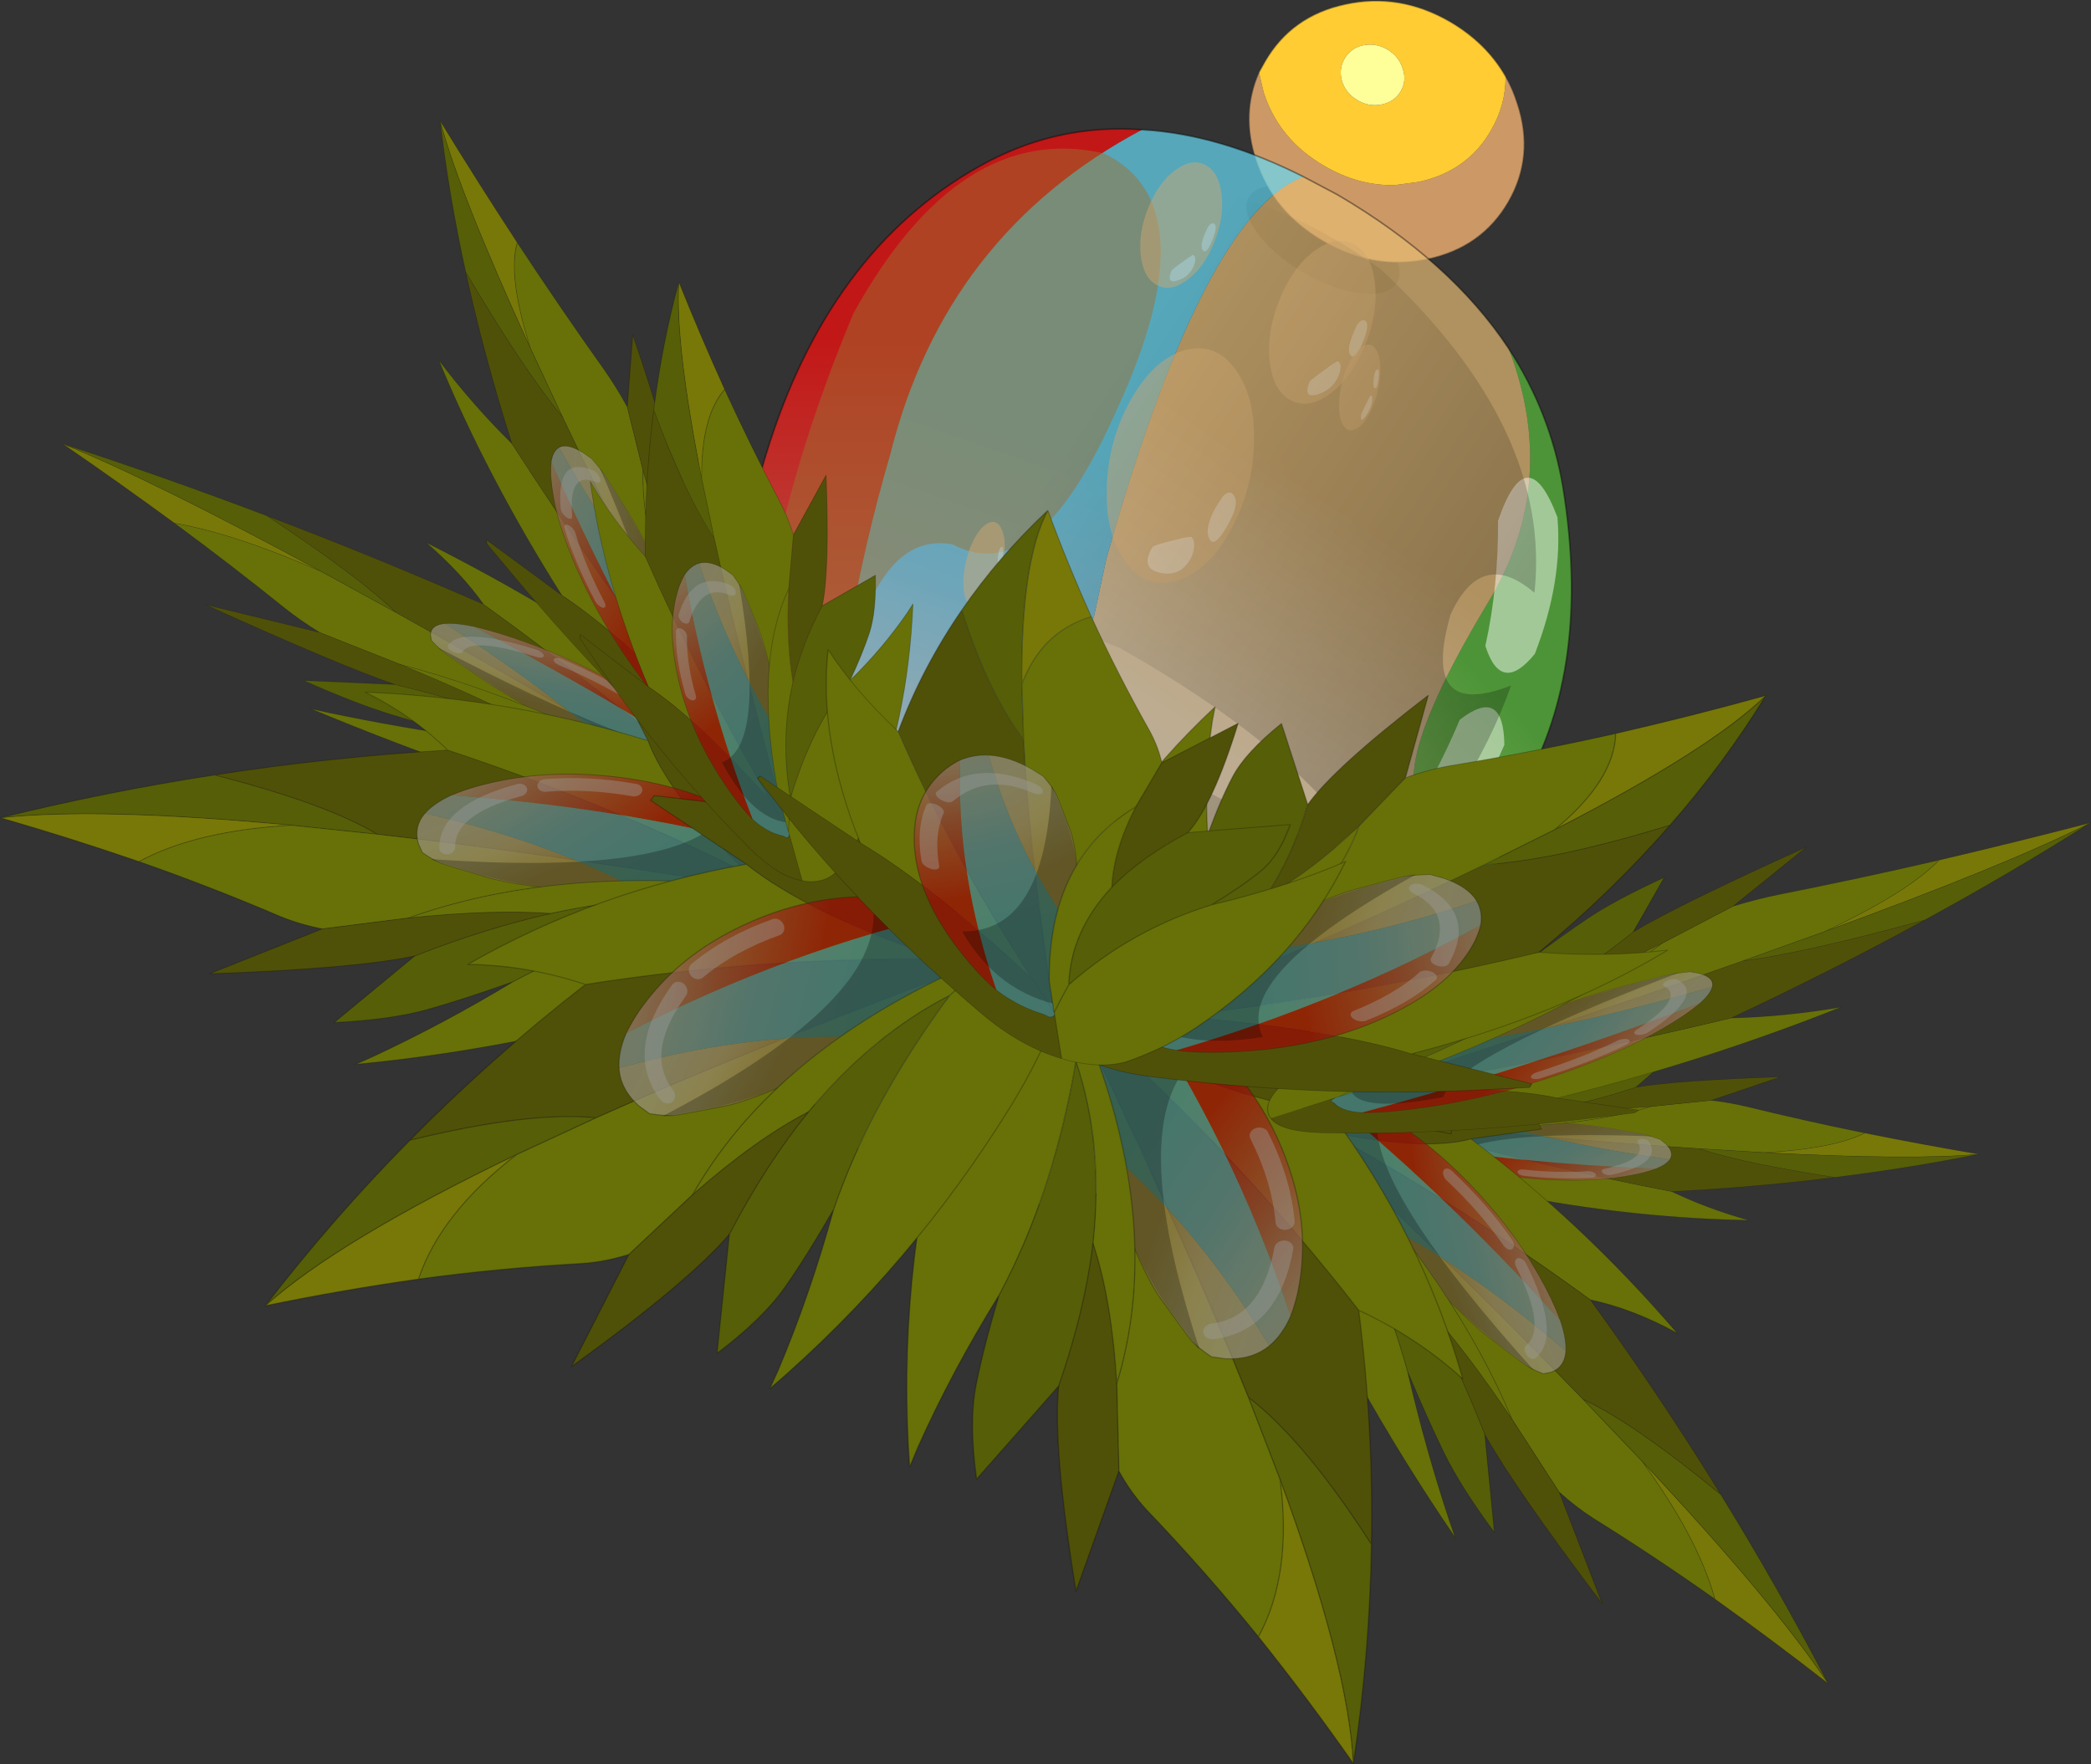 <svg viewBox="0 0 264.12 222.82" xmlns="http://www.w3.org/2000/svg" xmlns:xlink="http://www.w3.org/1999/xlink"><rect x="0" y="0" width="264.12" height="222.82" fill="#333333" stroke="none"/><g transform="translate(-156.08 -85.468)"><use transform="translate(313.5 85.45)" width="35.2" height="37.1" xlink:href="#a"/><use transform="translate(155 95.6)" width="274" height="218.7" xlink:href="#b"/></g><defs><linearGradient id="g" x1="-819.2" x2="819.2" gradientTransform="matrix(-.007 .066 -.028 0 115.8 78.95)" gradientUnits="userSpaceOnUse"><stop stop-color="#ff0b0b" stop-opacity=".702" offset=".067"/><stop stop-color="#f56b58" stop-opacity=".702" offset=".514"/><stop stop-color="#fbe7d9" stop-opacity=".651" offset="1"/></linearGradient><linearGradient id="h" x1="-819.2" x2="819.2" gradientTransform="matrix(-.025 .038 -.016 -.017 169.75 101.05)" gradientUnits="userSpaceOnUse"><stop stop-color="#59be3a" stop-opacity=".702" offset=".067"/><stop stop-color="#baf57c" stop-opacity=".702" offset=".514"/><stop stop-color="#d2f4d6" stop-opacity=".651" offset="1"/></linearGradient><linearGradient id="i" x1="-819.2" x2="819.2" gradientTransform="matrix(-.018 .038 -.025 -.017 157.45 79.5)" gradientUnits="userSpaceOnUse"><stop stop-color="#e6ba73" stop-opacity=".702" offset=".067"/><stop stop-color="#f8ddb1" stop-opacity=".702" offset=".506"/><stop stop-color="#fef4e0" stop-opacity=".651" offset="1"/></linearGradient><linearGradient id="j" x1="-819.2" x2="819.2" gradientTransform="matrix(-.009 .031 -.023 -.008 129.9 65.8)" gradientUnits="userSpaceOnUse"><stop stop-color="#65d8f3" stop-opacity=".702" offset=".067"/><stop stop-color="#87d6f2" stop-opacity=".702" offset=".514"/><stop stop-color="#d5ebf5" stop-opacity=".651" offset="1"/></linearGradient><linearGradient id="l" x1="-819.2" x2="819.2" gradientTransform="matrix(-.026 -.029 .041 -.062 150.25 81.95)" gradientUnits="userSpaceOnUse"><stop stop-opacity=".224" offset="0"/><stop stop-opacity="0" offset="1"/></linearGradient><linearGradient id="n" x1="-819.2" x2="819.2" gradientTransform="matrix(-.025 -.011 .008 -.006 107.75 29.65)" gradientUnits="userSpaceOnUse"><stop stop-color="#9e0606" stop-opacity=".702" offset=".067"/><stop stop-color="#984236" stop-opacity=".702" offset=".514"/><stop stop-color="#9b8f86" stop-opacity=".651" offset="1"/></linearGradient><linearGradient id="o" x1="-819.2" x2="819.2" gradientTransform="matrix(-.014 -.009 .008 -.003 92.3 42.35)" gradientUnits="userSpaceOnUse"><stop stop-color="#8e7347" stop-opacity=".702" offset=".067"/><stop stop-color="#9a896d" stop-opacity=".702" offset=".506"/><stop stop-color="#9d978b" stop-opacity=".651" offset="1"/></linearGradient><linearGradient id="p" x1="-819.2" x2="819.2" gradientTransform="matrix(-.025 -.013 .011 -.007 108.05 38.35)" gradientUnits="userSpaceOnUse"><stop stop-color="#3e8696" stop-opacity=".702" offset=".067"/><stop stop-color="#538496" stop-opacity=".702" offset=".514"/><stop stop-color="#849198" stop-opacity=".651" offset="1"/></linearGradient><g id="a"><path d="M331.45 116.65q2.1 2.8 1.1 4.5-1 1.75-4.5 1.35-3.4-.35-7.25-2.55-3.85-2.25-5.9-5.05t-1.05-4.55q1-1.7 4.45-1.3 3.45.3 7.3 2.55 3.85 2.2 5.85 5.05" fill-opacity=".49" fill-rule="evenodd" transform="translate(-313.5 -85.45)"/><path d="M346.25 95.1q.9 1.55 1.5 3.45 2.2 6.65-1.15 12.45-3.35 5.75-10.15 7.2t-13.2-2.25-8.55-10.3q-1.9-5.85.4-11.05l.6 2.55q1.95 6 7.7 9.3 4.3 2.5 8.85 2.4l3-.4q6.2-1.35 9.15-6.5 1.9-3.25 1.85-6.85" fill="#c96" fill-rule="evenodd" transform="translate(-313.5 -85.45)"/><path d="M346.25 95.1q.05 3.6-1.85 6.85-2.95 5.15-9.15 6.5l-3 .4q-4.55.1-8.85-2.4-5.75-3.3-7.7-9.3l-.6-2.55.75-1.35Q319.2 87.45 326 86q6.85-1.5 13.25 2.2 4.6 2.7 7 6.9m-20.35-2.2q-.75 1.3-.3 2.85.5 1.55 2 2.4 1.45.85 3.05.5T333 97q.8-1.35.25-2.9-.5-1.55-1.95-2.4-1.5-.85-3.1-.5-1.5.35-2.3 1.7" fill="#fc3" fill-rule="evenodd" transform="translate(-313.5 -85.45)"/><path d="M325.9 92.9q.8-1.35 2.3-1.7 1.6-.35 3.1.5 1.45.85 1.95 2.4.55 1.55-.25 2.9-.75 1.3-2.35 1.65t-3.05-.5q-1.5-.85-2-2.4-.45-1.55.3-2.85" fill="#ff9" fill-rule="evenodd" transform="translate(-313.5 -85.45)"/><path d="M1.6 9.15q-2.3 5.2-.4 11.05 2.15 6.6 8.55 10.3t13.2 2.25 10.15-7.2q3.35-5.8 1.15-12.45-.6-1.9-1.5-3.45M1.6 9.15l.75-1.35Q5.7 2 12.5.55q6.85-1.5 13.25 2.2 4.6 2.7 7 6.9" fill="none" stroke="#282828" stroke-linecap="round" stroke-linejoin="round" stroke-opacity=".4" stroke-width=".2"/></g><g id="b" transform="translate(-.95 .05)"><use transform="translate(93.4 6)" width="107.25" height="136.2" xlink:href="#c"/><use transform="matrix(.247 .136 .207 -.504 159.65 37.4)" width="43.5" height="39" xlink:href="#d"/><use transform="matrix(.19 .104 .159 -.388 144 23.55)" width="43.5" height="39" xlink:href="#d"/><use transform="matrix(.28 .396 .361 -.617 138 52.05)" width="43.5" height="39" xlink:href="#d"/><use transform="matrix(.117 -.05 .03 -.272 170.65 45.15)" width="43.5" height="39" xlink:href="#d"/><use transform="matrix(.117 -.05 .03 -.272 123.2 67.55)" width="43.5" height="39" xlink:href="#d"/><use transform="translate(97.35 12.75)" width="98.7" height="124.3" xlink:href="#e"/><use transform="matrix(.611 .257 -.11 .262 12.5 39.598)" width="161.05" height="89.75" xlink:href="#f"/><use transform="matrix(-.467 .034 -.188 -.267 256.52 141.97)" width="161.05" height="89.75" xlink:href="#f"/><use transform="matrix(.662 -.058 .046 .529 .93 80.503)" width="161.05" height="89.75" xlink:href="#f"/><use transform="matrix(-.378 -.546 -.353 .244 241.42 196.73)" width="161.05" height="89.75" xlink:href="#f"/><use transform="matrix(-.055 -.662 -.799 .066 192.04 211.06)" width="161.05" height="89.75" xlink:href="#f"/><use transform="matrix(.509 -.428 .48 .57 24.051 141.19)" width="161.05" height="89.75" xlink:href="#f"/><use transform="matrix(-.558 .274 -.369 -.171 274.94 97.79)" width="161.05" height="89.75" xlink:href="#f"/><use transform="matrix(.142 .492 .462 .214 46.59 -.07)" width="161.05" height="89.75" xlink:href="#f"/><use transform="matrix(-.388 .353 -.685 -.317 241.46 85.196)" width="161.05" height="89.75" xlink:href="#f"/><use transform="matrix(-.013 .421 .462 .214 76.755 20.287)" width="161.05" height="89.75" xlink:href="#f"/><use transform="matrix(-.163 .352 .728 .336 117.04 46.231)" width="161.05" height="89.75" xlink:href="#f"/></g><g id="c"><path d="M109.7 134.35q-12.45-10.55-15.2-34.3-3.4-29.15 4.8-54.45 8.15-25.1 27.5-35.35 9.15-4.8 19.5-4.05-24.9 13.2-31.85 41.1-12.85 44.05-4.75 87.05" fill="url(#g)" fill-rule="evenodd" transform="translate(-93.4 -6)"/><path d="M192.6 33.85q5.25 8.05 6.85 17.5 3.65 22.65-5 37.85-3.9 12.45-6.75 17.95-2.95 5.5-15.25 14.45l-16.5 11.45Q138.3 145 123 141.15q24.15-8.05 45.65-31.8 11.6-14.3 11.95-21.7.3-6.65 9.4-21.75 9.1-15.05 2.6-32.05" fill="url(#h)" fill-rule="evenodd" transform="translate(-93.4 -6)"/><path d="M123 141.15q-3.55-.9-7-2.6l-.55-.3q15.85-53.05 24.75-70.5l1.6-7.45q12.3-43.55 24.9-48.15l4.25 2.25q14.35 8.4 21.65 19.45 6.5 17-2.6 32.05-9.1 15.1-9.4 21.75-.35 7.4-11.95 21.7-21.5 23.75-45.65 31.8" fill="url(#i)" fill-rule="evenodd" transform="translate(-93.4 -6)"/><path d="M115.45 138.25q-3.05-1.65-5.75-3.9-8.1-43 4.75-87.05 6.95-27.9 31.85-41.1 9.7.55 20.4 5.95-12.6 4.6-24.9 48.15l-1.6 7.45q-8.9 17.45-24.75 70.5" fill="url(#j)" fill-rule="evenodd" transform="translate(-93.4 -6)"/><path d="M29.6 135.15q-3.55-.9-7-2.6l-.55-.3q-3.05-1.65-5.75-3.9Q3.85 117.8 1.1 94.05-2.3 64.9 5.9 39.6q8.15-25.1 27.5-35.35Q42.55-.55 52.9.2q9.7.55 20.4 5.95l4.25 2.25Q91.9 16.8 99.2 27.85q5.25 8.05 6.85 17.5 3.65 22.65-5 37.85-3.9 12.45-6.75 17.95-2.95 5.5-15.25 14.45l-16.5 11.45Q44.9 139 29.6 135.15z" fill="none" stroke="#000" stroke-linecap="round" stroke-linejoin="round" stroke-opacity=".4" stroke-width=".2"/><path d="M107.3 100.05q-.85-13 1.95-26.4 4.2-16.85 13.15-15.05 10.45 5.6 20.25-16.05Q155.2 15.9 141.5 9.2 123.3 5 109.8 29.45 93.7 68.05 98.2 99q3.5 19.1 8.05 25.45 9.65 13.45 4.65-3.7-3-10.2-3.6-20.7" fill="#9b7031" fill-opacity=".482" fill-rule="evenodd" transform="translate(-93.4 -6)"/><path d="M164 124.05q17.1-15.15 28.05-40.15-.1-7.5-5.65-3.15-7.05 17.05-24.95 36.3-4.95 10.2 2.55 7m27.25-68.45q.05 8.35-1.6 15.8 2 6.25 6.25 1 3.55-9.15 2.85-17.25-3.85-10.2-7.5.45" fill="#fff" fill-opacity=".482" fill-rule="evenodd" transform="translate(-93.4 -6)"/></g><g id="k" fill-opacity=".482" fill-rule="evenodd"><path d="M39.3 15.9q-2.8.5-2.8 4.75l.15 2q.55 2 2.6 2 2.8 0 2.8-4.7 0-4.55-2.75-4.05m-1.6-5.4q0-3.6-5.55-6.25-5.55-2.7-5.55 1.7 0 .35 3.95 3.85 3.9 3.5 4.35 3.5 1.45 0 2.2-.95.6-.8.6-1.85m-.6-4.8q6.4 5.7 6.4 13.8t-6.4 13.8Q30.75 39 21.75 39t-15.4-5.7Q0 27.6 0 19.5T6.35 5.7Q12.75 0 21.75 0T37.1 5.7" fill="#d0a971"/><path d="M37.7 10.5q0 1.05-.6 1.85-.75.95-2.2.95-.45 0-4.35-3.5-3.95-3.5-3.95-3.85 0-4.4 5.55-1.7Q37.7 6.9 37.7 10.5m1.6 5.4q2.75-.5 2.75 4.05 0 4.7-2.8 4.7-2.05 0-2.6-2l-.15-2q0-4.25 2.8-4.75" fill="#e8d5ba"/></g><g id="m"><path d="M25.5 37q11.3-6.15 29.5-5.45l16.05 3.9q29.25 7.45 67.9 19.65-35.85-8.2-63.3.85l-16.55.8q-4.25-1.55-7.8-3.85Q38.7 44.45 25.5 37m98.4-18.05q2.95 13.2 16.7 33.55Q114.45 32.45 85.8 17 79.7 8.1 71.15 1.55q27.75 4.5 52.75 17.4" fill="#677108" fill-rule="evenodd" transform="translate(.1 .1)"/><path d="M55 31.55q-18.2-.7-29.5 5.45Q12.95 30 0 23.75q18.8-.5 55 7.8" fill="#787808" fill-rule="evenodd" transform="translate(.1 .1)"/><path d="m59.1 56.75 16.55-.8q16.1-.3 27 1.9Q90 60 76.15 65.1q-11.6 1.75-39.15-.05l22.1-8.3m79.85-1.65q-38.65-12.2-67.9-19.65-9.05-8.25-29.8-17.4Q63.4 16.2 85.8 17q28.65 15.45 54.8 35.5-13.75-20.35-16.7-33.55L117.8.2l1.1-.2 7.1 6.75q18.85 18.2 31.9 41 4.35 7.7 2.3 14.25l-12.65-4.1-.05-.05-8.55-2.75m8.55 2.75q-3.45-2.75-6.9-5.35 3.45 2.6 6.9 5.35" fill="#505108" fill-rule="evenodd" transform="translate(.1 .1)"/><path d="M71.05 35.45 55 31.55q-36.2-8.3-55-7.8 20.55-4 41.25-5.7Q62 27.2 71.05 35.45" fill="#565e08" fill-rule="evenodd" transform="translate(.1 .1)"/><path d="M55.1 31.65q-18.2-.7-29.5 5.45Q38.8 44.55 51.4 53q3.55 2.3 7.8 3.85l16.55-.8m63.3-.85Q100.4 43 71.15 35.55l-16.05-3.9q-36.2-8.3-55-7.8Q13.05 30.1 25.6 37.1m33.6 19.75-22.1 8.3q27.55 1.8 39.15.05m84.05-3.1q2.05-6.55-2.3-14.25-13.05-22.8-31.9-41L119 .1l-1.1.2 6.1 18.75q2.95 13.2 16.7 33.55 3.45 2.6 6.9 5.35l.05.05M124 19.05Q99 6.15 71.25 1.65 79.8 8.2 85.9 17.1q28.65 15.45 54.8 35.5M41.35 18.15q-20.7 1.7-41.25 5.7m41.25-5.7q20.75 9.15 29.8 17.4M85.9 17.1q-22.4-.8-44.55 1.05" fill="none" stroke="#000" stroke-linecap="round" stroke-linejoin="round" stroke-opacity=".251" stroke-width=".2"/><path d="M85.75 27.75q2-.8 4.5-1.45 10.5-2.55 21.65-.6 16.65 2.9 28.35 12.8 6.35 5.5 8.6 9.65-29.25-13.55-63.1-20.4" fill="url(#n)" fill-rule="evenodd" transform="translate(.1 .1)"/><path d="M122.45 56.5q-24.5-5.15-31.5-8.65-7.15-3.55-8.35-4.25-1.25-.75-3.3-2.85l-.6-2.2q-.65-4.15 1.75-7.05 25.3 10.35 42 25" fill="url(#o)" fill-rule="evenodd" transform="translate(.1 .1)"/><path d="M148.85 48.15q.75 1.5.95 2.8.6 2.6-.2 5.6-.05.5.05.7l-.05.25-.35.35q-.35.4-4.7.85-4.4.45-22.1-2.2-16.7-14.65-42-25 1.85-2.2 5.3-3.75 33.85 6.85 63.1 20.4" fill="url(#p)" fill-rule="evenodd" transform="translate(.1 .1)"/><path d="M85.85 27.85q2-.8 4.5-1.45 10.5-2.55 21.65-.6 16.65 2.9 28.35 12.8 6.35 5.5 8.6 9.65.75 1.5.95 2.8.6 2.6-.2 5.6-.05.5.05.7l-.05.25-.35.35q-.35.4-4.7.85-4.4.45-22.1-2.2-24.5-5.15-31.5-8.65-7.15-3.55-8.35-4.25-1.25-.75-3.3-2.85l-.6-2.2q-.65-4.15 1.75-7.05 1.85-2.2 5.3-3.75z" fill="none" stroke="#272703" stroke-linecap="round" stroke-linejoin="round" stroke-opacity=".4" stroke-width=".2"/><path d="M84.2 40.3q.45-9.1 14.6-12.25m5-.55q8.15.05 16.8 2.95" fill="none" stroke="#9e9e9e" stroke-linecap="round" stroke-linejoin="round" stroke-opacity=".4" stroke-width="3"/><path d="M89.5 47q-8.8-4.4-8.55-4.5 44.3 8.8 55.25-3.15 13.4 9.2 8.25 19.35-11.95-.45-29.05-3.85-17.15-3.5-25.9-7.85" fill-opacity=".251" fill-rule="evenodd" transform="translate(.1 .1)"/><path d="M102.65 57.85q-10.9-2.2-27-1.9 27.45-9.05 63.3-.85l8.55 2.75v.05q-5.1.05-10.1.25-16.1-3.3-34.75-.3" fill="#677108" fill-rule="evenodd" transform="translate(.1 .1)"/><path d="M102.75 57.95q-10.9-2.2-27-1.9 27.45-9.05 63.3-.85l8.55 2.75" fill="none" stroke="#000" stroke-linecap="round" stroke-linejoin="round" stroke-opacity=".251" stroke-width=".2"/><path d="M94.35 73.25q18.2-9.8 43.05-15.1 5-.2 10.1-.25h.05L160.2 62l-.45 1.35q-2.15 5.15-7.45 8.15-9.35 4.65-19.5 7.65-34.1 10.05-69.65 10.4l3.5-1.5q13.85-6.3 27.7-14.8" fill="#677108" fill-rule="evenodd" transform="translate(.1 .1)"/><path d="M94.35 73.25q-9.7 3.15-16.7 4.8T59.8 79.2l16.35-14.1Q90 60 102.65 57.85q18.65-3 34.75.3-24.85 5.3-43.05 15.1" fill="#565e08" fill-rule="evenodd" transform="translate(.1 .1)"/><path d="M137.5 58.25q-16.1-3.3-34.75-.3-12.65 2.15-26.5 7.25L59.9 79.3q10.85.5 17.85-1.15t16.7-4.8q18.2-9.8 43.05-15.1 5-.2 10.1-.25h.05l12.65 4.1-.45 1.35q-2.15 5.15-7.45 8.15-9.35 4.65-19.5 7.65-34.1 10.05-69.65 10.4l3.5-1.5q13.85-6.3 27.7-14.8" fill="none" stroke="#000" stroke-linecap="round" stroke-linejoin="round" stroke-opacity=".251" stroke-width=".2"/></g><use width="43.5" height="39" xlink:href="#k" id="d"/><use width="161.05" height="89.75" xlink:href="#m" id="f"/><path d="M173.5 96.1q-8.7-12.4-30.05-24.45-26.75-10.75-14.35 3.3 41.95 25.9 44.4 21.15m-53 38.45q-20.3-13.4-22.55-40.6-4.3-49.3 21.7-74.35 29.4-15.5 56.75 4.2 21.7 20.15 19.45 40.9-6.7-5.75-10.6 2.75-3.85 13.45 7.65 8.95-2.4 6.85-7.1 14.35l-.25 2.75q.95 9.85-5.9 15.7l-12.15 10.1q1.05-10.8-7.95-4.2-10.1 7.25-4.15 12.95-21.75 13.75-34.9 6.5" fill="url(#l)" fill-rule="evenodd" transform="translate(-97.35 -12.75)" id="e"/></defs></svg>